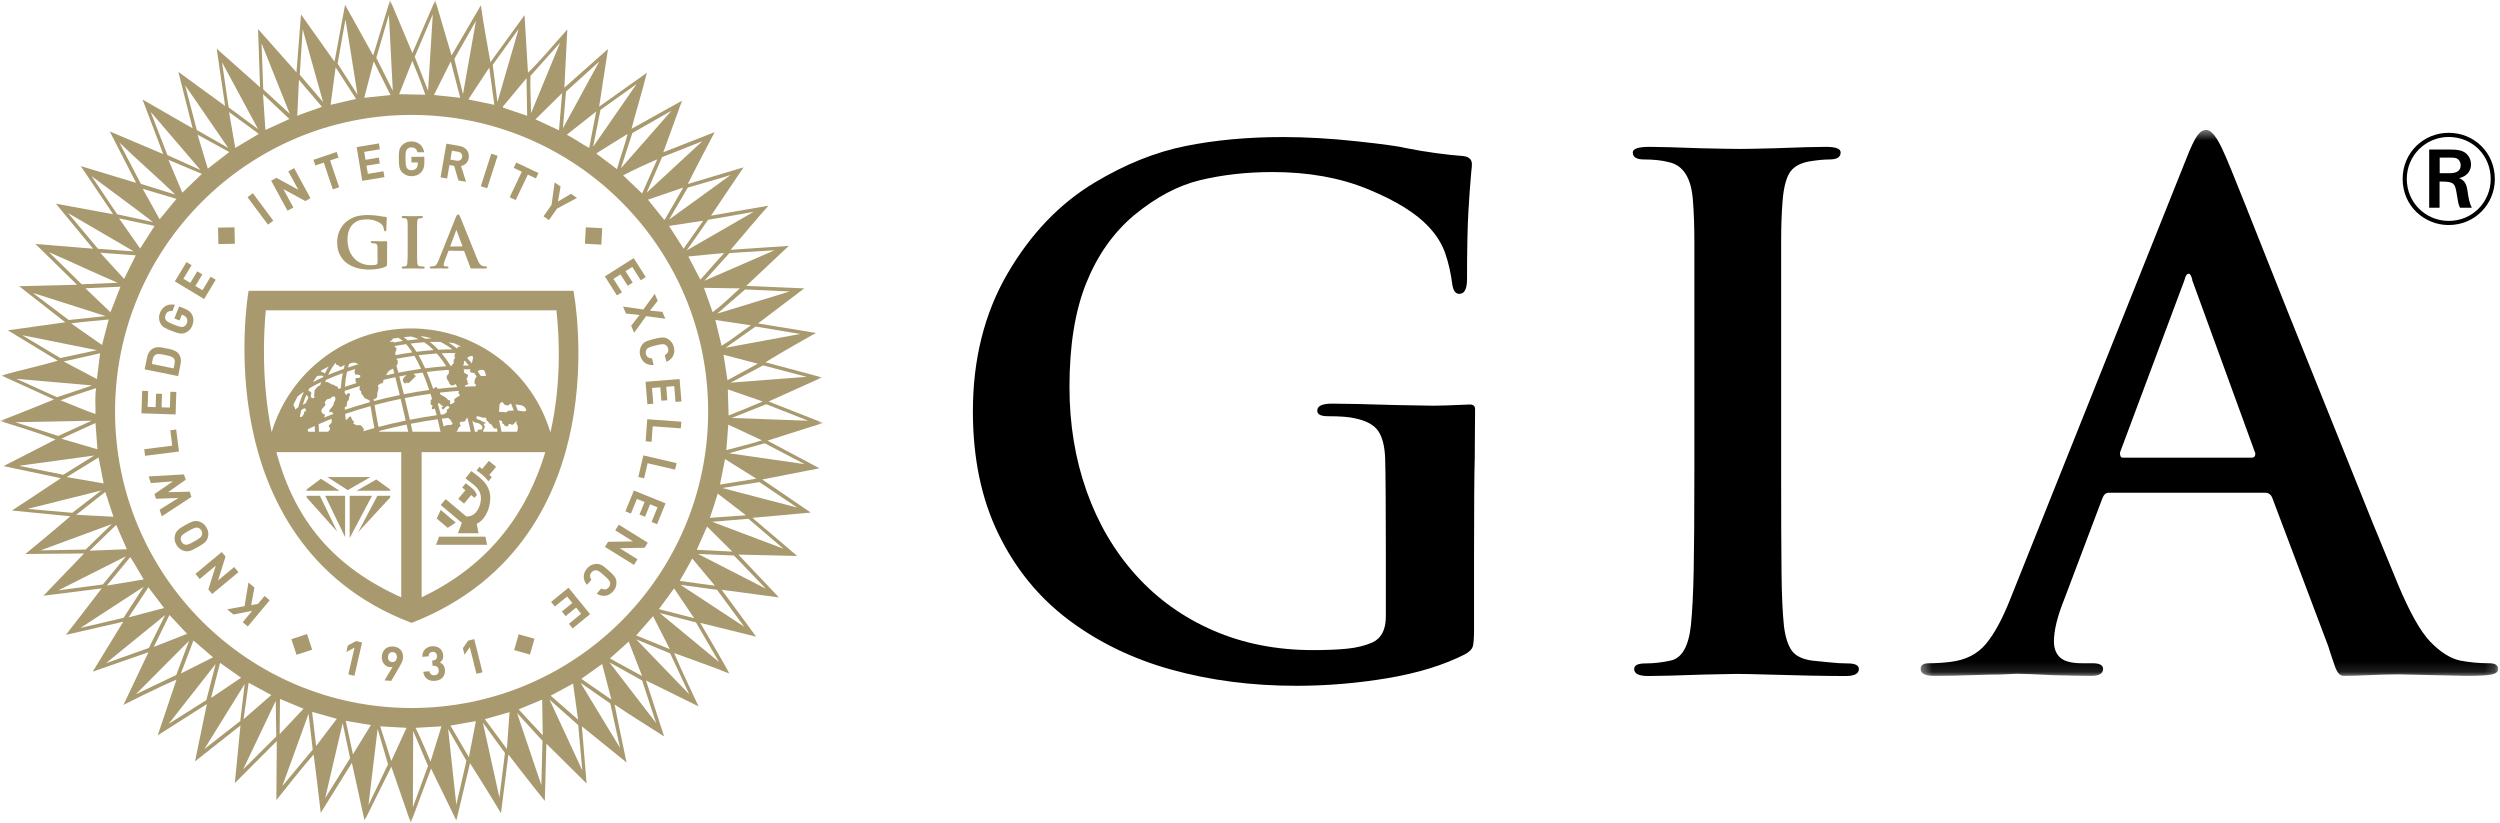 <svg width="240" height="79" viewBox="0 0 240 79" fill="none" xmlns="http://www.w3.org/2000/svg">
<path fill-rule="evenodd" clip-rule="evenodd" d="M235.067 21.604C232.767 21.604 230.653 19.801 230.653 17.178C230.653 14.627 232.694 12.75 235.067 12.75C237.553 12.75 239.505 14.679 239.505 17.19C239.505 19.552 237.641 21.604 235.067 21.604ZM235.067 13.15C232.881 13.15 231.052 14.916 231.052 17.178C231.052 19.454 232.867 21.207 235.08 21.207C237.405 21.207 239.108 19.342 239.108 17.19C239.108 14.953 237.392 13.15 235.067 13.15ZM235.018 14.357C235.591 14.357 235.989 14.367 236.326 14.491C236.933 14.704 237.217 15.264 237.217 15.785C237.217 16.171 237.067 16.854 236.076 17.102C236.612 17.326 236.769 17.651 236.872 18.272C236.983 19.044 237.046 19.439 237.293 19.941H236.162C236 19.614 235.975 19.404 235.863 18.719C235.678 17.539 235.603 17.428 234.198 17.428V19.941H233.202V14.357H235.018ZM234.21 16.63H235.029C235.442 16.63 236.225 16.63 236.225 15.861C236.225 15.636 236.124 15.337 235.827 15.2C235.627 15.127 235.454 15.127 234.844 15.127H234.21V16.63Z" fill="black"/>
<mask id="mask0_125_1021" style="mask-type:luminance" maskUnits="userSpaceOnUse" x="184" y="12" width="56" height="53">
<path d="M239.824 12.471V64.886H184.381V12.471H239.824Z" fill="white"/>
</mask>
<g mask="url(#mask0_125_1021)">
<path fill-rule="evenodd" clip-rule="evenodd" d="M224.111 63.858C223.834 63.089 223.52 62.057 223.52 62.057L218.131 47.774C217.996 47.459 217.771 47.302 217.457 47.302H202.434C202.165 47.302 201.963 47.481 201.827 47.839L198.19 57.474C197.516 59.138 197.178 60.506 197.178 61.586C197.178 62.256 197.382 62.773 197.785 63.133C198.19 63.493 198.884 63.672 199.875 63.672H200.884C201.558 63.672 201.896 63.854 201.896 64.212C201.896 64.661 201.512 64.886 200.749 64.886C199.896 64.886 198.685 64.862 197.112 64.818C195.359 64.728 194.193 64.682 193.607 64.682C193.474 64.682 192.98 64.704 192.126 64.751C191.453 64.751 190.498 64.773 189.262 64.818C188.029 64.862 186.826 64.886 185.658 64.886C184.805 64.886 184.38 64.661 184.38 64.212C184.38 63.854 184.648 63.672 185.185 63.672C185.859 63.672 186.558 63.629 187.275 63.538C188.711 63.359 189.836 62.788 190.645 61.819C191.453 60.855 192.239 59.405 193.001 57.474L209.912 15.166C210.317 14.133 210.654 13.426 210.923 13.043C211.192 12.661 211.485 12.471 211.797 12.471C212.295 12.471 212.854 13.19 213.483 14.627C213.797 15.3 214.471 16.94 215.503 19.545L219.545 29.718L225.98 45.719L227.766 50.165L230.191 56.06C231.315 58.754 232.347 60.597 233.288 61.586C234.234 62.571 235.177 63.178 236.119 63.404C237.017 63.582 237.961 63.672 238.947 63.672C239.533 63.672 239.825 63.854 239.825 64.212C239.825 64.482 239.623 64.661 239.219 64.751C238.814 64.84 237.984 64.886 236.726 64.886L230.296 64.74C228.387 64.74 226.471 64.884 225.017 64.884C224.607 64.884 224.386 64.627 224.111 63.858ZM203.781 43.934H216.177C216.401 43.934 216.514 43.798 216.514 43.528L210.451 26.888V26.822C210.362 26.462 210.25 26.28 210.114 26.28C209.933 26.28 209.8 26.485 209.709 26.888L203.512 43.461C203.512 43.776 203.601 43.934 203.781 43.934Z" fill="black"/>
</g>
<path fill-rule="evenodd" clip-rule="evenodd" d="M141.608 39.257C141.603 39.422 141.575 43.989 141.575 43.989C141.53 45.334 141.508 48.973 141.508 53.001V60.394C141.508 61.29 141.463 61.861 141.373 62.108C141.284 62.353 141.038 62.589 140.635 62.813C138.618 63.842 136.155 64.605 133.243 65.098C130.331 65.589 127.397 65.837 124.44 65.837C120.185 65.837 116.197 65.321 112.478 64.292C108.762 63.263 105.47 61.67 102.603 59.521C99.736 57.37 97.485 54.615 95.849 51.256C94.213 47.896 93.397 43.976 93.397 39.497C93.397 34.48 94.506 30.068 96.723 26.259C98.941 22.452 101.73 19.539 105.088 17.525C108.002 15.778 110.889 14.612 113.758 14.03C116.624 13.449 119.76 13.157 123.164 13.157C124.285 13.157 125.426 13.191 126.591 13.259C127.754 13.323 128.967 13.426 130.22 13.561C131.472 13.694 132.503 13.819 133.311 13.93C134.118 14.041 134.698 14.141 135.057 14.232C135.953 14.412 136.893 14.57 137.879 14.702C138.866 14.836 139.693 14.926 140.365 14.97C140.993 15.016 141.305 15.284 141.305 15.778C141.305 15.913 141.284 16.158 141.239 16.517C141.149 17.503 141.059 18.745 140.97 20.246C140.88 21.748 140.835 23.931 140.835 26.797C140.835 27.738 140.591 28.209 140.095 28.209C139.738 28.209 139.515 27.916 139.425 27.336C139.289 26.259 139.066 25.263 138.753 24.345C138.438 23.426 137.901 22.564 137.139 21.757C135.932 20.46 133.993 19.26 131.327 18.163C128.663 17.065 125.604 16.517 122.157 16.517C119.691 16.517 117.386 16.776 115.235 17.29C113.086 17.803 110.957 18.936 108.851 20.68C106.882 22.339 105.357 24.502 104.282 27.167C103.207 29.831 102.669 33.158 102.669 37.145C102.669 40.728 103.219 44.067 104.315 47.157C105.414 50.248 106.992 52.934 109.054 55.221C111.114 57.505 113.589 59.274 116.477 60.529C119.366 61.783 122.558 62.41 126.051 62.41C127.307 62.41 128.391 62.366 129.311 62.276C130.23 62.185 131.048 61.985 131.764 61.67C132.615 61.267 133.041 60.44 133.041 59.184V52.87C133.041 48.928 133.019 45.334 132.974 43.989C132.931 42.824 132.705 41.952 132.304 41.369C131.899 40.786 131.159 40.382 130.084 40.161C129.548 40.025 128.672 39.956 127.463 39.956C126.791 39.956 126.456 39.778 126.456 39.421C126.456 38.975 126.927 38.749 127.868 38.749C129.077 38.749 131.114 38.794 133.981 38.884C135.953 38.927 137.163 38.948 137.608 38.948C138.114 38.948 139.308 38.911 141.131 38.831C141.524 38.831 141.611 39.092 141.608 39.257ZM162.659 45.41V33.583V23.235C162.659 21.757 162.615 20.459 162.527 19.336C162.391 17.144 161.628 15.888 160.239 15.575C159.569 15.396 158.761 15.308 157.821 15.308C157.105 15.308 156.746 15.083 156.746 14.636C156.746 14.276 157.283 14.098 158.36 14.098C159.21 14.098 160.846 14.142 163.263 14.232C165.145 14.276 166.421 14.297 167.095 14.297C167.631 14.297 168.73 14.276 170.386 14.232C172.716 14.142 174.351 14.098 175.292 14.098C176.233 14.098 176.701 14.276 176.701 14.636C176.701 15.083 176.345 15.308 175.628 15.308C175.089 15.308 174.419 15.375 173.612 15.509C172.716 15.688 172.1 16.069 171.762 16.652C171.429 17.232 171.215 18.129 171.125 19.336C171.035 20.459 170.989 21.757 170.989 23.235V33.583V45.41C170.989 49.576 171.001 52.743 171.026 54.92C171.046 57.09 171.125 58.824 171.261 60.126C171.393 61.155 171.641 61.93 172 62.444C172.357 62.959 173.005 63.283 173.948 63.416C174.442 63.462 175.001 63.517 175.628 63.585C176.255 63.653 176.836 63.688 177.373 63.688C178.09 63.688 178.451 63.865 178.451 64.224C178.451 64.674 178.023 64.897 177.174 64.897C175.292 64.897 172.827 64.852 169.782 64.759C168.348 64.717 167.318 64.695 166.69 64.695C166.334 64.695 165.279 64.717 163.532 64.759C160.935 64.852 159.166 64.897 158.224 64.897C157.329 64.897 156.881 64.674 156.881 64.224C156.881 63.865 157.238 63.688 157.956 63.688C158.761 63.688 159.569 63.596 160.375 63.416C161.449 63.193 162.101 62.073 162.324 60.058C162.458 58.76 162.547 57.021 162.593 54.851C162.636 52.678 162.659 49.531 162.659 45.41Z" fill="black"/>
<path fill-rule="evenodd" clip-rule="evenodd" d="M53.471 20.027L55.386 19.003L54.815 18.604L53.564 19.346L53.818 17.909L53.247 17.511L52.95 19.662L52.179 20.766L52.7 21.131L53.471 20.027Z" fill="#A8996E"/>
<path fill-rule="evenodd" clip-rule="evenodd" d="M43.147 15.847L43.6 15.926L44.008 17.326L44.741 17.453L44.26 15.933C44.343 15.918 44.425 15.893 44.504 15.856C44.583 15.818 44.657 15.769 44.724 15.706C44.791 15.645 44.848 15.571 44.896 15.486C44.943 15.4 44.976 15.301 44.997 15.186C45.02 15.049 45.02 14.917 44.992 14.789C44.966 14.662 44.916 14.545 44.84 14.44C44.765 14.335 44.666 14.244 44.546 14.169C44.425 14.094 44.282 14.041 44.119 14.013L42.851 13.794L42.293 17.029L42.923 17.137L43.147 15.847ZM43.385 14.466L43.98 14.57C44.119 14.594 44.224 14.652 44.294 14.744C44.364 14.838 44.388 14.949 44.365 15.075C44.343 15.203 44.285 15.3 44.186 15.364C44.09 15.428 43.971 15.449 43.832 15.424L43.236 15.321L43.385 14.466Z" fill="#A8996E"/>
<path fill-rule="evenodd" clip-rule="evenodd" d="M57.816 21.908L56.239 21.821L56.152 23.4L57.729 23.486L57.816 21.908Z" fill="#A8996E"/>
<path fill-rule="evenodd" clip-rule="evenodd" d="M16.927 37.628L16.358 37.608L16.308 39.129L15.512 39.103L15.554 37.809L14.983 37.79L14.941 39.084L14.173 39.06L14.22 37.541L13.65 37.522L13.58 39.681L16.859 39.786L16.927 37.628Z" fill="#A8996E"/>
<path fill-rule="evenodd" clip-rule="evenodd" d="M42.152 51.521L41.86 52.299H46.765L46.599 51.521H42.152Z" fill="#A8996E"/>
<path fill-rule="evenodd" clip-rule="evenodd" d="M49.507 19.209L50.672 16.763L51.446 17.131L51.691 16.615L49.563 15.603L49.318 16.118L50.093 16.487L48.929 18.935L49.507 19.209Z" fill="#A8996E"/>
<path fill-rule="evenodd" clip-rule="evenodd" d="M52.902 57.784L53.263 58.226L54.441 57.267L54.943 57.883L53.942 58.703L54.302 59.146L55.306 58.328L55.791 58.922L54.614 59.884L54.973 60.326L56.647 58.961L54.576 56.42L52.902 57.784Z" fill="#A8996E"/>
<path fill-rule="evenodd" clip-rule="evenodd" d="M59.808 29.43L60.096 30.105L61.395 30.24L60.59 31.274L60.877 31.947L62.027 30.349L63.872 30.602L63.589 29.936L62.389 29.819L63.14 28.879L62.857 28.207L61.756 29.713L59.808 29.43Z" fill="#A8996E"/>
<path fill-rule="evenodd" clip-rule="evenodd" d="M55.075 28.06L55.047 27.918H23.866L23.841 28.063C23.829 28.122 22.802 34.175 24.204 41.066C25.502 47.44 29.198 55.861 39.447 59.773L39.509 59.798L39.573 59.772C49.965 55.713 53.625 47.3 54.868 40.958C56.211 34.101 55.087 28.12 55.075 28.06ZM43.101 40.205C43.16 40.244 43.237 40.244 43.249 40.313C43.259 40.379 43.353 40.472 43.391 40.558C43.416 40.612 43.466 40.635 43.447 40.673C43.435 40.698 43.33 40.8 43.287 40.812C43.263 40.817 43.217 40.765 43.125 40.789C43.044 40.812 42.855 40.793 42.813 40.843C42.783 40.877 42.66 40.913 42.586 40.93C42.531 40.69 42.474 40.446 42.412 40.194C42.629 40.166 42.841 40.14 43.053 40.116C43.065 40.149 43.081 40.191 43.101 40.205ZM31.854 40.475C31.843 40.715 31.405 40.827 31.606 40.994C31.784 41.143 31.652 41.28 31.499 41.446H30.619C30.606 41.202 30.596 40.958 30.594 40.719C30.984 40.546 31.396 40.376 31.823 40.211C31.835 40.291 31.855 40.434 31.854 40.475ZM49.578 40.636C49.593 40.723 49.686 40.817 49.703 40.93C49.734 41.129 49.679 41.348 49.653 41.405C49.647 41.418 49.643 41.433 49.64 41.446H48.145C48.115 41.282 48.081 41.119 48.046 40.957C48.002 40.752 47.953 40.546 47.9 40.339C48.007 40.36 48.19 40.409 48.221 40.479C48.246 40.535 48.184 40.615 48.227 40.641C48.276 40.67 48.325 40.699 48.379 40.728C48.43 40.759 48.372 40.831 48.436 40.859C48.523 40.897 48.519 40.858 48.602 40.916C48.779 41.042 48.812 40.736 48.854 40.713C48.971 40.645 49.057 40.784 49.191 40.782C49.275 40.781 49.396 40.583 49.504 40.496C49.541 40.466 49.575 40.449 49.607 40.455C49.633 40.462 49.562 40.554 49.578 40.636ZM34.64 40.837C34.535 40.777 34.327 40.838 34.212 40.814C34.204 40.813 33.984 40.702 33.9 40.652C33.877 40.637 33.898 40.618 33.916 40.61C33.947 40.595 33.984 40.568 33.996 40.565C34.016 40.56 33.958 40.455 33.923 40.432C33.89 40.409 33.868 40.363 33.842 40.322C33.809 40.273 33.766 40.213 33.764 40.21C33.697 40.081 33.769 39.996 33.58 39.982C33.538 39.979 33.339 40.306 33.193 40.314C33.172 40.118 33.152 39.924 33.137 39.734C34.258 39.362 34.605 39.26 35.57 38.988C35.675 39.669 35.802 40.375 35.943 41.093C35.58 41.193 35.223 41.296 34.867 41.403C34.897 41.34 34.933 41.24 34.931 41.215C34.93 41.131 34.677 40.86 34.64 40.837ZM29.355 39.484C29.355 39.504 29.277 39.498 29.25 39.498C29.222 39.498 29.201 39.512 29.194 39.533C29.188 39.554 29.186 39.618 29.193 39.666C29.201 39.715 29.019 39.984 28.991 40.007C28.97 40.023 28.864 40.029 28.78 40.012C28.822 39.789 28.87 39.57 28.924 39.355C29.023 39.297 29.126 39.239 29.23 39.181C29.421 39.273 29.355 39.469 29.355 39.484ZM29.061 38.862C29.163 38.532 29.279 38.213 29.408 37.904C29.487 37.994 29.628 38.084 29.598 38.221C29.573 38.333 29.478 38.391 29.448 38.498C29.425 38.58 29.404 38.623 29.36 38.7C29.259 38.754 29.159 38.808 29.061 38.862ZM30.569 37.048C30.474 37.115 30.535 37.154 30.379 37.23C30.359 37.239 30.148 37.511 30.19 37.587C30.232 37.665 30.087 37.989 30.174 38.037C30.26 38.086 30.12 38.201 30.12 38.222C30.119 38.243 29.918 38.219 29.871 38.143C29.756 37.961 29.916 37.777 29.893 37.721C29.855 37.624 29.694 37.519 29.59 37.502C29.627 37.424 29.665 37.347 29.705 37.271C30.042 37.07 30.422 36.871 30.838 36.673C30.796 36.792 30.755 36.913 30.716 37.036C30.677 37.024 30.633 37.004 30.569 37.048ZM31.294 36.465C31.739 36.268 32.23 36.073 32.751 35.88C32.802 35.863 32.852 35.845 32.902 35.826C32.815 36.271 32.753 36.752 32.719 37.264C32.648 37.289 32.578 37.316 32.505 37.341C32.438 37.281 32.426 37.157 32.396 37.12C32.342 37.054 32.244 37.093 32.205 37.076C32.157 37.053 32.158 36.975 32.1 36.975C32.07 36.975 31.876 36.917 31.785 36.861C31.722 36.82 31.426 36.655 31.363 36.659C31.303 36.663 31.252 36.682 31.205 36.71C31.231 36.635 31.261 36.555 31.294 36.465ZM31.277 40.02C31.228 40.038 31.18 40.058 31.132 40.078C31.133 39.889 31.173 39.957 31.201 39.829C31.209 39.793 31.036 39.743 30.991 39.709C30.779 39.546 30.868 39.301 30.922 39.238C30.976 39.174 31.358 38.833 31.241 38.783C31.009 38.68 31.43 38.227 31.574 38.284C31.716 38.342 31.883 38.003 32.047 38.056C32.214 38.108 32.154 38.12 32.195 38.246C32.219 38.322 32.168 38.419 32.157 38.487C32.142 38.565 32.011 38.591 32.044 38.719C32.077 38.846 31.705 39.296 31.665 39.318C31.588 39.362 31.581 39.647 31.756 39.565C31.904 39.498 31.975 39.694 32.003 39.736C31.756 39.83 31.513 39.924 31.277 40.02ZM34.032 35.713C34.043 35.776 34.088 35.849 34.095 35.896C34.1 35.949 34.167 35.997 34.183 35.99C34.208 35.979 34.231 35.97 34.251 35.962C34.336 35.927 34.356 35.998 34.446 35.99C34.464 35.987 34.512 36.008 34.558 36.032C34.615 36.061 34.596 36.152 34.565 36.192C34.532 36.231 34.502 36.27 34.474 36.275C34.27 36.312 34.067 36.193 34.135 36.574C34.148 36.655 34.183 36.73 34.225 36.775C33.869 36.882 33.574 36.979 33.112 37.131C33.15 36.611 33.216 36.124 33.311 35.685C33.653 35.572 33.904 35.49 34.127 35.42C34.067 35.514 34.016 35.636 34.032 35.713ZM49.021 39.428C48.825 39.387 48.717 39.484 48.61 39.579C48.376 39.558 48.135 39.54 47.884 39.528C47.886 39.521 47.887 39.516 47.891 39.51C47.98 39.276 47.888 39.008 47.991 38.76C48.016 38.698 48.139 38.582 48.228 38.599C48.267 38.606 48.286 38.697 48.355 38.733C48.38 38.746 48.404 38.802 48.418 38.859C48.425 38.884 48.496 38.845 48.545 38.866C48.618 38.897 48.722 38.963 48.773 38.924C48.868 38.854 48.976 38.766 49.044 38.739C49.049 38.736 49.056 38.735 49.061 38.734C49.153 38.952 49.239 39.172 49.321 39.396C49.226 39.403 49.098 39.444 49.021 39.428ZM46.424 40.665C46.426 40.643 46.491 40.686 46.565 40.664C46.597 40.653 46.606 40.565 46.607 40.565C46.543 40.521 46.347 40.487 46.198 40.425C46.163 40.409 46.181 40.352 46.143 40.341C45.985 40.286 45.83 40.273 45.779 40.214C45.693 40.112 45.715 39.963 45.843 39.958C45.946 39.965 46.197 40.046 46.375 40.103C46.364 40.1 46.657 40.094 46.657 40.103C46.7 40.151 46.685 40.388 46.758 40.404C46.884 40.434 46.899 40.549 46.973 40.643C47.007 40.688 47.082 40.67 47.14 40.727C47.233 40.816 47.31 40.98 47.36 41.049C47.463 41.189 47.611 41.144 47.69 41.11C47.714 41.221 47.738 41.333 47.759 41.446H46.408C46.391 41.396 46.37 41.325 46.383 41.289C46.392 41.267 46.432 41.259 46.441 41.23C46.466 41.154 46.531 41.082 46.544 40.986C46.552 40.912 46.415 40.732 46.424 40.665ZM44.008 37.715C44.196 37.973 44.179 37.967 43.933 38.099C43.84 38.148 43.589 38.294 43.594 38.43C43.598 38.543 43.722 38.608 43.563 38.661C43.498 38.682 43.263 38.895 43.205 38.76C43.163 38.665 43.253 38.533 43.197 38.442C43.173 38.4 43.088 38.394 43.038 38.419C43.018 38.429 42.999 38.404 42.989 38.375C42.902 38.153 42.408 37.979 42.269 37.854C42.217 37.806 42.225 37.748 42.241 37.689C42.948 37.609 43.297 37.581 44.035 37.524C44.039 37.536 44.041 37.547 44.047 37.557C44.059 37.622 43.973 37.664 44.008 37.715ZM38.464 38.294C38.621 38.947 38.783 39.647 38.948 40.376C38.069 40.556 37.192 40.761 36.334 40.988C36.187 40.242 36.06 39.535 35.959 38.882C36.79 38.661 37.632 38.465 38.464 38.294ZM38.033 33.637C38.044 33.622 38.062 33.544 38.068 33.502C38.079 33.437 37.964 33.341 37.942 33.297C37.931 33.275 37.883 33.247 37.828 33.22C38.22 33.148 38.608 33.087 38.985 33.035C39.182 33.251 39.381 33.518 39.58 33.828C39.055 33.903 38.519 33.993 37.983 34.096C37.947 33.983 37.906 33.812 38.033 33.637ZM44.457 35.089C44.501 34.974 44.556 34.91 44.535 34.718C44.532 34.706 44.573 34.66 44.607 34.619C44.745 34.77 44.878 34.927 45.008 35.089C44.863 35.088 44.738 35.088 44.624 35.088C44.566 35.088 44.511 35.088 44.457 35.089ZM43.082 35.853C43.067 35.912 42.929 35.994 42.89 36.111C42.797 36.383 43.127 36.671 43.103 36.689C43.098 36.693 43.094 36.714 43.101 36.725C43.127 36.775 43.176 36.878 43.237 36.934C43.291 36.986 43.354 37.006 43.396 37.007C43.408 37.007 43.428 36.999 43.441 36.991C43.448 36.987 43.473 36.986 43.493 36.989C43.516 36.992 43.555 36.991 43.609 36.957C43.654 36.928 43.7 36.888 43.743 36.846C43.791 36.948 43.836 37.051 43.88 37.156C43.045 37.218 42.669 37.255 42.031 37.332C42.01 37.276 41.955 37.209 41.906 37.157C41.881 37.131 41.668 37.252 41.585 37.333C41.389 36.755 41.181 36.21 40.969 35.708C41.683 35.617 42.382 35.548 43.052 35.506C43.075 35.544 43.097 35.582 43.119 35.621C43.024 35.746 43.11 35.746 43.082 35.853ZM35.885 38.291C36.034 38.264 36.05 38.361 36.191 38.11C36.252 38.003 36.196 37.916 36.217 37.767C36.232 37.657 36.413 37.2 36.298 37.11C36.166 37.007 36.564 36.776 36.665 36.789C36.745 36.8 36.752 36.739 36.772 36.692C36.775 36.684 36.799 36.543 36.82 36.46C37.2 36.371 37.576 36.288 37.95 36.212C38.083 36.729 38.227 37.304 38.377 37.925C37.217 38.17 36.892 38.251 35.901 38.504C35.889 38.434 35.88 38.364 35.87 38.294C35.874 38.293 35.88 38.292 35.885 38.291ZM38.166 34.745C38.151 34.721 38.208 34.617 38.171 34.592C38.143 34.571 38.08 34.506 38.041 34.445C38.625 34.334 39.209 34.237 39.782 34.156C39.999 34.53 40.212 34.95 40.42 35.41C39.691 35.512 38.96 35.636 38.241 35.778C38.179 35.544 38.117 35.316 38.054 35.093C38.151 34.982 38.237 34.862 38.166 34.745ZM42.838 35.155C41.965 35.221 41.655 35.257 40.817 35.358C40.608 34.895 40.395 34.476 40.183 34.105C40.799 34.028 41.386 33.972 41.933 33.937C42.245 34.288 42.548 34.697 42.838 35.155ZM42.089 33.575C41.823 33.292 41.548 33.042 41.271 32.829C41.621 32.816 41.959 32.815 42.276 32.824C42.673 33.018 43.061 33.258 43.435 33.539C43.006 33.536 42.555 33.548 42.089 33.575ZM41.625 33.605C41.087 33.646 40.536 33.703 39.982 33.774C39.794 33.473 39.602 33.208 39.413 32.981C39.964 32.915 40.175 32.898 40.722 32.857C41.027 33.059 41.329 33.309 41.625 33.605ZM37.857 35.854C37.596 35.908 37.335 35.965 37.076 36.024C37.078 36.019 37.08 36.015 37.081 36.011C37.27 35.518 37.567 35.487 37.732 35.386C37.773 35.536 37.814 35.692 37.857 35.854ZM39.03 36.007C38.957 36.086 38.846 36.191 38.788 36.225C38.76 36.242 38.626 36.504 38.682 36.585C38.737 36.663 38.778 36.764 38.861 36.812C38.823 36.861 39.125 36.647 39.108 36.738C39.071 36.92 39.357 36.668 39.373 36.659C39.542 36.507 39.728 36.282 39.893 36.139C39.949 36.092 39.813 35.975 39.671 35.898C39.934 35.857 40.201 35.816 40.573 35.762C40.791 36.278 41.003 36.838 41.204 37.436C40.407 37.547 39.589 37.684 38.769 37.845C38.622 37.248 38.478 36.675 38.336 36.136C38.61 36.084 38.833 36.043 39.03 36.007ZM44.873 36.689C44.957 36.59 44.803 36.482 44.779 36.42C44.758 36.362 45.007 36.074 44.907 35.985C44.875 35.956 44.569 35.805 44.568 35.784C44.568 35.782 44.539 35.543 44.511 35.452C44.741 35.449 44.923 35.452 45.156 35.456C45.154 35.499 45.146 35.553 45.132 35.615C45.094 35.784 45.411 35.8 45.426 35.797C45.445 35.792 45.482 35.788 45.522 35.785C45.605 35.908 45.686 36.033 45.767 36.163C45.643 36.202 45.552 36.562 45.553 36.659C45.56 37.073 45.693 36.804 45.708 36.942C45.712 36.987 45.675 37.04 45.64 37.086C45.303 37.089 44.957 37.098 44.606 37.114C44.642 36.894 44.948 37.004 44.97 36.804C44.973 36.78 44.809 36.766 44.873 36.689ZM46.434 35.527C46.445 35.532 46.456 35.535 46.465 35.541C46.483 35.552 46.672 35.962 46.649 36.044C46.623 36.134 46.32 36.081 46.16 36.105C46.061 35.945 45.962 35.791 45.859 35.639C45.872 35.629 45.887 35.618 45.905 35.603C45.977 35.555 46.072 35.518 46.168 35.503C46.259 35.51 46.347 35.518 46.434 35.527ZM45.306 34.891C45.157 34.706 45.004 34.53 44.846 34.359C44.983 34.231 45.289 34.093 45.38 34.216C45.479 34.349 45.3 34.747 45.306 34.891ZM43.63 34.063C43.644 34.084 43.635 34.212 43.654 34.257C43.746 34.468 43.605 34.334 43.552 34.61C43.501 34.883 43.685 34.734 43.454 34.969C43.421 35.002 43.392 35.057 43.365 35.122C43.332 35.123 43.297 35.125 43.262 35.127C42.985 34.681 42.694 34.275 42.39 33.914C42.987 33.889 43.222 33.887 43.702 33.894C43.743 33.969 43.648 34.002 43.63 34.063ZM40.815 32.514C40.671 32.428 40.525 32.349 40.379 32.281C40.441 32.281 40.503 32.282 40.56 32.283C40.857 32.328 41.154 32.397 41.447 32.49C41.259 32.494 41.072 32.503 40.815 32.514ZM39.125 32.675C38.967 32.531 38.862 32.437 38.761 32.364C39 32.339 39.23 32.317 39.453 32.304C39.7 32.357 39.948 32.443 40.193 32.559C39.849 32.588 39.492 32.626 39.125 32.675ZM41.325 37.803C41.381 37.974 41.435 38.149 41.489 38.326C41.452 38.342 41.407 38.362 41.391 38.364C41.316 38.375 41.353 38.628 41.349 38.636C41.324 38.697 41.348 38.779 41.369 38.845C41.391 38.92 41.481 38.859 41.502 38.895C41.567 39 41.336 39.283 41.538 39.294C41.58 39.297 41.66 39.264 41.745 39.213C41.803 39.428 41.861 39.644 41.919 39.864C41.06 39.983 40.197 40.128 39.345 40.297C39.159 39.48 39.004 38.812 38.858 38.217C39.675 38.056 40.503 37.916 41.325 37.803ZM42.316 39.81C42.221 39.444 42.125 39.087 42.024 38.742C42.399 38.611 42.262 39.049 42.423 38.916C42.45 38.894 42.631 39.012 42.429 39.098C42.3 39.153 42.466 39.255 42.511 39.287C42.642 39.375 42.804 38.779 43.134 39.056C43.164 39.081 43.135 39.118 43.106 39.153C43.076 39.19 43.092 39.214 43.034 39.248C42.965 39.289 42.948 39.31 42.889 39.325C42.858 39.331 42.91 39.482 42.913 39.491C42.937 39.568 42.749 39.693 42.638 39.772C42.53 39.784 42.423 39.797 42.316 39.81ZM45.492 40.996C45.446 40.784 45.396 40.574 45.346 40.367C45.445 40.475 45.548 40.573 45.708 40.586C45.776 40.593 45.838 40.6 45.898 40.612C45.967 40.626 46.028 40.703 46.102 40.734C46.181 40.768 46.271 40.893 46.301 40.962C46.314 40.991 46.338 41.164 46.263 41.205C46.185 41.247 46.056 41.249 45.963 41.249C45.909 41.249 45.833 41.3 45.838 41.392C45.838 41.416 45.837 41.433 45.834 41.446H45.587C45.557 41.296 45.526 41.145 45.492 40.996ZM49.487 38.828C49.74 38.871 50.305 38.835 50.489 39.268C50.65 39.645 49.993 39.433 49.71 39.419C49.639 39.218 49.565 39.021 49.487 38.828ZM44.192 33.297C44.173 33.309 43.997 33.234 43.945 33.276C43.95 33.301 43.915 33.391 43.924 33.4C43.937 33.414 43.908 33.412 43.859 33.448C43.506 33.179 43.3 33.027 43.044 32.873C43.235 32.891 43.417 32.915 43.585 32.944C43.784 33.027 43.979 33.118 44.173 33.217C44.2 33.253 44.212 33.283 44.192 33.297ZM38.219 32.429C38.37 32.497 38.523 32.6 38.682 32.736C38.405 32.776 38.125 32.823 37.845 32.873C37.832 32.869 37.822 32.862 37.815 32.848C37.818 32.844 37.777 32.811 37.73 32.808C37.651 32.804 37.541 32.831 37.486 32.819C37.427 32.806 37.444 32.783 37.459 32.75C37.486 32.685 37.654 32.747 37.676 32.568C37.678 32.55 37.68 32.531 37.686 32.511C37.864 32.481 38.042 32.455 38.219 32.429ZM35.512 38.608C34.363 38.932 34.042 39.035 33.111 39.342C33.105 39.256 33.1 39.17 33.096 39.086C33.348 39.032 33.297 38.785 33.297 38.773C33.295 38.702 33.377 38.481 33.377 38.481C33.563 38.452 33.466 38.058 33.569 37.982C33.671 37.907 33.553 37.706 33.47 37.735C33.404 37.759 33.343 37.812 33.315 37.87C33.288 37.928 33.179 37.904 33.186 37.867C33.191 37.836 33.148 37.734 33.083 37.708C33.086 37.647 33.087 37.585 33.09 37.524C33.774 37.297 34.142 37.181 34.571 37.056C34.513 37.188 34.502 37.364 34.529 37.454C34.55 37.522 34.627 37.496 34.665 37.559C34.695 37.607 34.662 37.747 34.691 37.784C34.74 37.849 34.832 37.959 34.839 37.967C34.922 38.061 34.979 38.236 35.055 38.248C35.099 38.255 35.169 38.268 35.196 38.312C35.216 38.342 35.331 38.343 35.351 38.367C35.402 38.429 35.446 38.448 35.488 38.444C35.496 38.498 35.504 38.553 35.512 38.608ZM34.4 34.965C34.4 34.965 34.4 34.966 34.398 34.966C34.059 35.066 33.803 35.15 33.406 35.282C33.438 35.167 33.471 35.057 33.505 34.95C34.067 34.634 34.331 34.969 34.4 34.965ZM32.351 35.035C32.479 35.031 32.621 35.225 32.689 35.229C32.768 35.231 32.943 35.072 33.096 35.049C33.059 35.171 33.024 35.293 32.992 35.421L32.922 35.445C32.835 35.477 32.748 35.507 32.66 35.539C32.236 35.694 31.854 35.846 31.499 35.997C31.691 35.589 31.913 35.22 32.158 34.891C32.183 34.88 32.21 34.87 32.235 34.858C32.257 34.945 32.284 35.038 32.351 35.035ZM30.885 35.539C31.093 35.416 31.317 35.295 31.559 35.175C31.422 35.388 31.297 35.618 31.182 35.857C31.131 35.8 31.037 35.747 30.991 35.741C30.974 35.739 30.871 35.7 30.784 35.657C30.818 35.618 30.851 35.577 30.885 35.539ZM30.476 36.098C30.504 36.073 30.949 36.031 30.978 36.082C30.988 36.103 31.021 36.121 31.055 36.13C31.045 36.155 31.033 36.18 31.021 36.205C30.67 36.365 30.337 36.527 30.029 36.692C30.148 36.501 30.273 36.316 30.404 36.136C30.436 36.123 30.462 36.11 30.476 36.098ZM28.574 38.06C28.851 37.833 28.958 37.75 29.168 37.61C28.951 38.087 28.771 38.591 28.627 39.115C28.5 39.194 28.396 39.26 28.308 39.317C28.323 39.26 28.334 39.182 28.299 39.127C28.276 39.093 28.203 38.98 28.163 38.85C28.258 38.651 28.386 38.4 28.574 38.06ZM30.216 40.889C30.219 41.073 30.226 41.259 30.236 41.446H29.599C29.567 41.393 29.548 41.301 29.537 41.215C29.755 41.106 29.98 40.998 30.216 40.889ZM36.426 41.446C36.421 41.422 36.415 41.397 36.41 41.373C37.273 41.147 38.153 40.94 39.035 40.759C39.084 40.984 39.135 41.214 39.187 41.446H36.426ZM39.601 41.446C39.558 41.249 39.514 41.054 39.472 40.864L39.431 40.681C40.65 40.45 41.006 40.396 42.014 40.248C42.097 40.587 42.18 40.95 42.269 41.351C42.275 41.381 42.283 41.414 42.29 41.446H39.601ZM43.875 41.366C43.966 41.292 43.945 41.193 44.016 41.085C44.072 41.002 44.221 40.92 44.219 40.86C44.219 40.822 44.138 40.723 44.135 40.643C44.132 40.575 44.202 40.521 44.243 40.495C44.357 40.424 44.526 40.528 44.592 40.466C44.702 40.366 44.763 40.164 44.874 40.094C44.957 40.41 45.035 40.736 45.107 41.067C45.135 41.194 45.16 41.319 45.187 41.446H43.822C43.828 41.418 43.843 41.391 43.875 41.366ZM38.518 57.347C32.099 54.446 28.325 50.066 26.536 43.406H38.518V57.347ZM40.477 57.337V43.406H52.349C50.748 48.745 47.339 54.103 40.477 57.337ZM52.86 41.446H52.821C51.082 35.714 45.75 31.53 39.457 31.53C33.165 31.53 27.831 35.714 26.091 41.446H26.07C26.066 41.426 26.062 41.409 26.058 41.389C25.101 36.549 25.299 32.104 25.518 29.791H53.419C53.718 32.544 53.88 36.888 52.86 41.446ZM63.51 32.401C63.401 32.409 63.287 32.426 63.166 32.452C63.047 32.478 62.918 32.51 62.782 32.543C62.644 32.576 62.517 32.61 62.398 32.643C62.28 32.675 62.17 32.713 62.07 32.757C61.97 32.802 61.881 32.856 61.801 32.922C61.72 32.988 61.65 33.071 61.588 33.171C61.503 33.312 61.449 33.461 61.425 33.617C61.4 33.774 61.41 33.94 61.454 34.116C61.489 34.262 61.545 34.395 61.619 34.517C61.693 34.638 61.785 34.739 61.896 34.821C62.005 34.903 62.132 34.964 62.274 35.002C62.418 35.042 62.575 35.053 62.748 35.039L62.593 34.408C62.456 34.407 62.335 34.375 62.228 34.313C62.12 34.251 62.047 34.142 62.008 33.984C61.987 33.898 61.983 33.816 61.996 33.742C62.009 33.667 62.035 33.601 62.075 33.544C62.102 33.506 62.13 33.472 62.166 33.441C62.202 33.41 62.251 33.381 62.313 33.353C62.375 33.324 62.456 33.295 62.557 33.266C62.658 33.236 62.782 33.203 62.935 33.164C63.087 33.127 63.215 33.099 63.318 33.077C63.419 33.056 63.505 33.044 63.574 33.039C63.642 33.035 63.699 33.039 63.745 33.05C63.789 33.06 63.834 33.077 63.873 33.099C63.934 33.13 63.989 33.176 64.034 33.237C64.082 33.296 64.116 33.37 64.137 33.456C64.175 33.614 64.163 33.746 64.096 33.85C64.031 33.956 63.939 34.04 63.818 34.105L63.975 34.737C64.134 34.668 64.269 34.583 64.376 34.481C64.485 34.381 64.567 34.269 64.628 34.145C64.687 34.021 64.721 33.889 64.731 33.748C64.741 33.608 64.727 33.463 64.69 33.315C64.647 33.138 64.578 32.986 64.483 32.86C64.389 32.733 64.27 32.627 64.129 32.542C64.029 32.481 63.927 32.44 63.826 32.419C63.724 32.399 63.618 32.393 63.51 32.401ZM59.108 55.552C59.067 55.458 59.013 55.366 58.946 55.281C58.877 55.196 58.799 55.112 58.708 55.029C58.62 54.944 58.522 54.856 58.415 54.762C58.31 54.669 58.209 54.581 58.116 54.502C58.022 54.423 57.93 54.355 57.836 54.297C57.744 54.24 57.649 54.196 57.548 54.166C57.45 54.138 57.341 54.128 57.224 54.134C57.059 54.144 56.906 54.183 56.762 54.25C56.62 54.32 56.488 54.422 56.369 54.556C56.268 54.669 56.19 54.79 56.132 54.919C56.075 55.048 56.043 55.183 56.038 55.319C56.033 55.458 56.055 55.596 56.104 55.734C56.151 55.874 56.231 56.011 56.342 56.147L56.773 55.662C56.696 55.548 56.653 55.43 56.644 55.306C56.634 55.183 56.683 55.06 56.791 54.939C56.851 54.873 56.915 54.824 56.984 54.793C57.054 54.761 57.122 54.745 57.191 54.746C57.237 54.745 57.282 54.75 57.328 54.762C57.373 54.774 57.425 54.798 57.483 54.834C57.542 54.869 57.612 54.919 57.694 54.985C57.774 55.051 57.873 55.137 57.99 55.241C58.106 55.344 58.203 55.432 58.278 55.505C58.355 55.579 58.411 55.641 58.455 55.696C58.497 55.75 58.526 55.799 58.543 55.841C58.56 55.886 58.57 55.93 58.575 55.976C58.583 56.044 58.576 56.116 58.552 56.187C58.53 56.26 58.49 56.328 58.431 56.395C58.323 56.517 58.206 56.58 58.083 56.585C57.959 56.589 57.837 56.562 57.716 56.5L57.285 56.985C57.431 57.077 57.576 57.141 57.721 57.172C57.866 57.204 58.005 57.209 58.141 57.188C58.278 57.167 58.405 57.121 58.526 57.05C58.646 56.978 58.758 56.885 58.861 56.77C58.981 56.636 59.066 56.493 59.117 56.344C59.169 56.194 59.188 56.037 59.179 55.872C59.172 55.754 59.149 55.647 59.108 55.552Z" fill="#A8996E"/>
<path fill-rule="evenodd" clip-rule="evenodd" d="M59.707 28.053L58.892 26.77L59.565 26.342L60.259 27.434L60.741 27.128L60.048 26.035L60.697 25.624L61.512 26.907L61.994 26.6L60.834 24.777L58.066 26.536L59.225 28.359L59.707 28.053Z" fill="#A8996E"/>
<path fill-rule="evenodd" clip-rule="evenodd" d="M49.36 62.41L50.879 62.838L51.309 61.318L49.79 60.889L49.36 62.41Z" fill="#A8996E"/>
<path fill-rule="evenodd" clip-rule="evenodd" d="M47.773 14.954L47.163 14.757L46.156 17.88L46.766 18.075L47.773 14.954Z" fill="#A8996E"/>
<path fill-rule="evenodd" clip-rule="evenodd" d="M22.544 23.401L22.513 21.822L20.933 21.854L20.966 23.433L22.544 23.401Z" fill="#A8996E"/>
<path fill-rule="evenodd" clip-rule="evenodd" d="M26.235 21.182L24.274 18.55L23.762 18.934L25.723 21.564L26.235 21.182Z" fill="#A8996E"/>
<path fill-rule="evenodd" clip-rule="evenodd" d="M28.164 19.922L27.2 18.152L29.305 19.3L29.806 19.027L28.24 16.145L27.677 16.45L28.637 18.216L26.536 17.072L26.033 17.345L27.599 20.226L28.164 19.922Z" fill="#A8996E"/>
<path fill-rule="evenodd" clip-rule="evenodd" d="M20.711 26.857L20.222 26.561L19.436 27.862L18.755 27.451L19.424 26.345L18.935 26.049L18.266 27.157L17.606 26.759L18.391 25.457L17.902 25.162L16.786 27.012L19.594 28.706L20.711 26.857Z" fill="#A8996E"/>
<mask id="mask1_125_1021" style="mask-type:luminance" maskUnits="userSpaceOnUse" x="0" y="0" width="80" height="79">
<path d="M0 79V39.5V0H79.026V79H0Z" fill="white"/>
</mask>
<g mask="url(#mask1_125_1021)">
<path fill-rule="evenodd" clip-rule="evenodd" d="M73.678 42.303C75.323 41.77 79.026 40.605 79.026 40.605L73.788 38.541C73.788 38.541 77.312 36.955 78.911 36.234L73.49 34.78C74.963 33.839 78.33 31.963 78.33 31.963L72.769 31.049L77.207 27.684L71.64 27.444L75.728 23.604L70.138 23.981C71.264 22.68 72.615 21.03 73.775 19.745L68.256 20.704L71.379 16.065L66.028 17.665C66.796 16.112 68.606 12.686 68.606 12.686L63.68 14.615L65.474 9.667L60.624 12.367C61.062 10.691 61.68 8.679 62.101 6.985L57.517 10.237C57.517 10.237 58.104 6.365 58.369 4.703L54.18 8.416L54.462 2.82L54.18 3.15C53.023 4.421 51.892 5.831 50.686 6.974L50.357 1.452L47.08 5.973C46.783 4.264 46.398 2.244 46.164 0.504L43.349 5.328L41.785 0.012L39.59 5.095L37.446 0L35.827 5.328L33.126 0.463L32.114 5.924L28.898 1.389L28.461 6.944L24.773 2.789L24.965 8.37L20.801 4.674L21.612 10.173L17.123 6.899L18.493 12.32C18.493 12.32 15.189 10.418 13.684 9.556L15.669 14.792L10.536 12.617L13.069 17.555L7.754 15.945L10.861 20.564L5.366 19.554L8.932 23.872L3.405 23.422L7.395 27.336L1.84 27.478L6.267 30.94L0.752 31.709L5.547 34.623C3.899 35.124 1.781 35.563 0.136 36.049L5.18 38.351C3.563 39.025 0 40.418 0 40.418C0 40.418 3.761 41.55 5.327 42.192L0.338 44.746C0.338 44.746 4.151 45.547 5.844 45.908C4.417 46.864 1.148 49.011 1.148 49.011L6.754 49.559C5.468 50.688 2.431 53.184 2.431 53.184L8.071 53.133L4.171 57.189L9.762 56.487C8.712 57.867 6.325 60.947 6.325 60.947L11.832 59.683L8.9 64.476L14.25 62.616L11.851 67.669C11.851 67.669 15.391 65.877 16.941 65.249L15.141 70.593L19.859 67.593L18.72 73.094L23.083 69.648L22.542 75.181L26.571 71.138L26.531 76.815C26.531 76.815 29.01 73.665 30.106 72.429C30.343 74.149 30.792 78.034 30.792 78.034L33.781 73.232L34.988 78.743L35.232 78.306L37.569 73.602L39.433 79L41.382 73.784L43.81 78.77L45.122 73.257C45.122 73.257 47.217 76.578 48.096 78.066L48.805 72.429C48.805 72.429 51.19 75.538 52.302 76.886L52.454 71.393L56.314 75.219L55.861 69.729L60.148 73.195C59.804 71.611 58.998 67.631 58.998 67.631C60.439 68.618 62.298 69.756 63.755 70.697L62.017 65.326L67.065 67.814C67.065 67.814 65.37 64.245 64.712 62.694C66.264 63.258 68.452 64.025 69.989 64.651C70.176 64.792 67.225 59.795 67.225 59.795L72.593 61.122L69.283 56.621L74.776 57.352L70.887 53.243L76.53 53.372L72.236 49.714L77.834 49.206L73.177 46.032L78.666 44.955L73.678 42.303ZM77.582 40.39L70.246 40.124L73.554 38.807C74.898 39.324 76.233 39.856 77.582 40.39ZM68.897 47.381L71.612 49.469L68.146 49.714C68.146 49.714 68.678 48.164 68.897 47.381ZM67.582 27.633L71.027 27.684C70.163 28.468 69.354 29.263 68.412 29.969L67.582 27.633ZM68.675 30.72L72.083 31.23C71.097 31.903 70.293 32.586 69.273 33.197L68.675 30.72ZM69.605 44.073L72.612 45.955L69.118 46.519L69.605 44.073ZM69.461 34.06L72.749 34.912L69.838 36.503L69.461 34.06ZM69.916 40.766L73.147 42.27C72.034 42.632 70.856 42.898 69.729 43.211L69.916 40.766ZM69.87 37.383L73.224 38.541C72.173 38.996 71.045 39.45 69.948 39.888L69.87 37.383ZM77.441 36.174L70.138 36.737L73.256 35.077L77.441 36.174ZM76.814 32.062L69.651 33.384L72.533 31.347L76.814 32.062ZM75.81 27.98L68.853 30.11L71.531 27.788L75.81 27.98ZM74.354 24.027L67.614 26.959L70.025 24.294C70.025 24.294 72.924 24.122 74.354 24.027ZM67.238 26.849L66.079 24.624C67.254 24.497 69.517 24.294 69.517 24.294C69.517 24.294 68.006 25.956 67.238 26.849ZM72.349 20.336L65.923 24.039L67.979 21.101C69.405 20.851 70.938 20.604 72.349 20.336ZM65.623 23.872L64.228 21.687L67.51 21.189L65.623 23.872ZM70.138 16.802L64.228 21.082L66.028 18.009C67.409 17.602 68.788 17.226 70.138 16.802ZM63.82 21.082H63.741L62.205 19.169L65.59 18.009L63.82 21.082ZM67.424 13.557L62.08 18.495L63.56 15.086L67.424 13.557ZM61.642 18.574L59.822 16.834C60.874 16.285 61.985 15.768 63.099 15.298L61.642 18.574ZM60.703 12.775L64.461 10.627L59.603 16.159L60.703 12.775ZM59.228 16.238L57.236 14.734L60.246 12.854C59.997 13.934 59.541 15.094 59.228 16.238ZM57.646 10.548L61.108 8.072L56.939 14.09L57.646 10.548ZM56.563 14.2C55.858 13.841 55.152 13.306 54.416 12.931L57.236 10.705C57 11.865 56.784 13.04 56.563 14.2ZM54.337 8.795L57.535 5.894L54.038 12.32L54.337 8.795ZM50.922 7.288L53.775 4.091L50.983 10.863C50.967 9.782 50.89 8.495 50.922 7.288ZM53.962 8.935L53.664 12.508L51.408 11.457L53.962 8.935ZM50.545 7.509L50.607 11.113L48.288 10.329V10.22L50.545 7.509ZM49.793 2.774L47.755 9.797L47.3 6.224L49.793 2.774ZM46.97 6.489L47.458 10.063L44.964 9.544L46.97 6.489ZM45.693 1.999L44.447 9.044L43.617 5.659L45.693 1.999ZM43.273 5.894L44.183 9.389L41.658 9.121L43.273 5.894ZM41.548 1.38L41.093 8.714L39.814 5.448L41.548 1.38ZM39.582 5.849C39.582 5.849 40.452 7.931 40.83 9.092L38.319 9.044L39.582 5.849ZM37.333 1.412L37.708 8.714L36.125 5.548L37.333 1.412ZM35.875 5.894L37.489 9.121L34.966 9.389L35.875 5.894ZM33.163 1.865C33.163 1.865 33.946 6.678 34.322 9.092L32.411 6.113L33.163 1.865ZM32.222 6.457L34.181 9.498L31.737 10.063L32.222 6.457ZM29.056 2.806L31.015 9.797L28.775 7.172L29.056 2.806ZM28.698 7.662L30.907 10.25C30.152 10.548 29.309 10.799 28.539 11.113L28.698 7.662ZM27.817 10.925L25.27 8.581L25.108 4.155L27.817 10.925ZM27.787 11.425L25.482 12.477L25.25 9.042L27.787 11.425ZM9.167 39.748C8.054 39.372 6.926 38.855 5.814 38.431C6.91 37.993 8.085 37.635 9.23 37.257C9.089 38.039 9.184 38.964 9.167 39.748ZM9.356 43.133L5.89 42.116C5.89 42.116 8.071 41.097 9.167 40.611L9.356 43.133ZM6.112 34.702L9.606 33.917L9.308 36.393L6.112 34.702ZM9.465 43.916L9.95 46.41L6.407 45.796L9.465 43.916ZM6.832 31.049C8.009 30.875 9.23 30.797 10.436 30.673L9.795 33.118L6.832 31.049ZM10.106 47.225C10.374 47.978 10.609 48.824 10.892 49.606L7.317 49.419L10.106 47.225ZM10.605 29.976L8.196 27.674L11.564 27.523L10.605 29.976ZM21.989 10.758L24.848 12.854L22.584 14.2L21.989 10.758ZM22.009 14.597L19.95 16.192L18.971 12.931L22.009 14.597ZM21.312 5.973L24.778 12.398L21.948 10.305L21.312 5.973ZM17.77 8.181L21.909 14.2L18.893 12.481L17.77 8.181ZM14.465 10.738L19.245 16.317L16.073 14.891L14.465 10.738ZM19.383 16.693L17.505 18.495L16.169 15.341L19.383 16.693ZM11.456 13.682C13.227 15.392 15.061 16.976 16.833 18.683L13.525 17.653L11.456 13.682ZM16.941 19.091C16.409 19.748 15.86 20.406 15.326 21.051L13.701 18.124L16.941 19.091ZM8.792 16.91C10.751 18.385 12.741 19.811 14.684 21.315L11.251 20.571L8.792 16.91ZM14.839 21.692L13.492 23.794L13.457 23.862L11.428 20.963L14.839 21.692ZM6.534 20.454L12.851 24.137L9.41 23.882L6.534 20.454ZM13.039 24.513L11.911 26.77L9.625 24.264L13.039 24.513ZM4.698 24.207C6.939 25.179 9.057 26.191 11.297 27.146L7.844 27.292L4.698 24.207ZM3.149 28.118L10.138 30.345L6.597 30.72L3.149 28.118ZM2.13 32.177L9.308 33.62L5.783 34.372L2.13 32.177ZM1.565 36.364L8.853 37.004L5.468 38.133L1.565 36.364ZM1.455 40.532L8.792 40.39L5.593 41.849L1.455 40.532ZM1.831 44.716L9.042 43.729L6.08 45.579L1.831 44.716ZM2.646 48.855L9.732 47.082L6.941 49.229L2.646 48.855ZM3.899 52.835L10.734 50.312L8.226 52.756L3.899 52.835ZM11.156 50.391L12.176 52.726L8.602 52.867L11.156 50.391ZM5.593 56.677L12.098 53.399L9.873 56.111L5.593 56.677ZM12.506 53.479C12.945 54.152 13.367 54.904 13.791 55.624L10.25 56.219L12.506 53.479ZM7.726 60.279L13.791 56.33L11.863 59.31L7.726 60.279ZM14.244 56.377L15.75 58.368L12.347 59.266L14.244 56.377ZM10.172 63.667L15.86 59.042L14.288 62.204L10.172 63.667ZM16.268 59.042L17.96 60.844L14.759 62.106L16.268 59.042ZM16.92 64.798L13.039 66.651L18.148 61.517L16.92 64.798ZM18.571 61.486L20.452 63.101L17.364 64.654L18.571 61.486ZM19.81 67.208L16.188 69.495L20.702 63.743L19.81 67.208ZM21.125 63.634L23.149 65.06L20.262 67.003L21.125 63.634ZM23.064 69.219L19.62 71.91L23.493 65.656L23.064 69.219ZM23.868 65.547L26.047 66.721L23.384 69.041L23.868 65.547ZM23.337 73.868L26.472 67.287L26.521 70.7L23.337 73.868ZM27.102 75.468L29.621 68.523C29.763 69.715 30.02 71.961 30.02 71.961L27.102 75.468ZM26.846 70.479L26.878 67.097L29.134 68.039L26.846 70.479ZM30.348 71.614L29.964 68.338L32.331 69.011L30.348 71.614ZM31.215 76.624L32.897 69.417L33.608 72.784L31.215 76.624ZM33.88 72.412L33.194 69.198L35.607 69.605L33.88 72.412ZM35.372 77.286L36.252 69.982L37.253 73.368L35.372 77.286ZM37.565 73.058L36.5 69.73L39.025 69.871L37.565 73.058ZM39.636 77.504L39.667 70.171L41.09 73.528L39.636 77.504ZM41.33 73.116C41.33 73.116 40.435 70.924 39.886 69.871C40.718 69.825 42.378 69.73 42.378 69.73L41.33 73.116ZM43.806 77.254L43.021 69.982L44.776 73.037L43.806 77.254ZM45.013 72.694L43.24 69.653L45.685 69.23L45.013 72.694ZM47.943 76.566L46.361 69.386L48.475 72.287L47.943 76.566ZM48.664 71.91L46.548 69.041L48.915 68.367L48.664 71.91ZM51.97 75.375L49.635 68.448L52.079 71.119L51.97 75.375ZM49.793 68.101L52.049 67.162L52.101 70.59L49.793 68.101ZM39.513 67.968C23.791 67.968 11.045 55.223 11.045 39.5C11.045 23.778 23.791 11.032 39.513 11.032C55.236 11.032 67.982 23.778 67.982 39.5C67.982 55.223 55.236 67.968 39.513 67.968ZM70.301 52.955L66.891 52.781L67.878 50.547L70.301 52.955ZM68.634 56.228L65.246 55.767C65.767 54.906 66.453 53.619 66.453 53.619L68.634 56.228ZM66.638 59.344L63.254 58.477L64.712 56.487L66.638 59.344ZM64.305 62.319L61.076 61.001L62.692 59.153L64.305 62.319ZM60.357 61.596L61.642 64.903L58.554 63.209L60.357 61.596ZM57.802 63.743L58.694 67.162L55.81 65.17L57.802 63.743ZM55.497 69.088L52.864 66.785L55.013 65.626L55.497 69.088ZM55.901 73.959L52.755 67.162L55.511 69.61L55.901 73.959ZM59.526 71.8L55.732 65.547L58.587 67.536L59.526 71.8ZM62.99 69.417L58.508 63.587L61.642 65.326L62.99 69.417ZM66.167 66.651L61.076 61.378L64.337 62.725L66.167 66.651ZM69.028 63.556L63.336 58.853L66.813 59.756L69.028 63.556ZM71.453 60.171L65.325 56.142L68.832 56.621L71.453 60.171ZM73.521 56.517L67.016 53.18L70.457 53.327L73.521 56.517ZM75.215 52.678L68.366 50.092L71.847 49.803L75.215 52.678ZM76.53 48.725L69.332 46.848L72.906 46.283L76.53 48.725ZM69.978 43.51L73.414 42.554L77.251 44.559L69.978 43.51Z" fill="#A8996E"/>
</g>
<path fill-rule="evenodd" clip-rule="evenodd" d="M31.083 15.609L31.95 18.176L32.559 17.972L31.689 15.403L32.501 15.129L32.319 14.588L30.088 15.342L30.272 15.883L31.083 15.609Z" fill="#A8996E"/>
<path fill-rule="evenodd" clip-rule="evenodd" d="M15.546 31.256C15.617 31.332 15.699 31.398 15.791 31.455C15.886 31.51 15.988 31.563 16.102 31.612C16.216 31.658 16.338 31.708 16.47 31.761C16.6 31.812 16.723 31.859 16.84 31.902C16.955 31.943 17.066 31.976 17.173 31.998C17.28 32.021 17.385 32.029 17.489 32.021C17.592 32.014 17.698 31.987 17.805 31.94C17.956 31.874 18.087 31.785 18.198 31.673C18.308 31.559 18.397 31.418 18.463 31.25C18.527 31.087 18.563 30.923 18.568 30.76C18.574 30.595 18.537 30.426 18.456 30.252C18.388 30.102 18.289 29.977 18.161 29.876C18.034 29.776 17.861 29.681 17.641 29.595L17.195 29.418L16.74 30.571L17.237 30.768L17.459 30.206L17.575 30.252C17.655 30.284 17.725 30.322 17.784 30.371C17.841 30.418 17.89 30.479 17.929 30.549C17.964 30.619 17.981 30.695 17.983 30.778C17.985 30.861 17.968 30.95 17.933 31.041C17.9 31.124 17.856 31.191 17.802 31.244C17.749 31.297 17.689 31.336 17.622 31.359C17.58 31.376 17.535 31.385 17.491 31.388C17.445 31.392 17.388 31.386 17.32 31.373C17.253 31.36 17.17 31.336 17.071 31.302C16.971 31.269 16.851 31.223 16.704 31.165C16.559 31.108 16.439 31.058 16.344 31.016C16.251 30.975 16.175 30.935 16.116 30.9C16.057 30.863 16.013 30.827 15.982 30.793C15.95 30.76 15.925 30.723 15.904 30.682C15.873 30.62 15.854 30.551 15.85 30.475C15.844 30.398 15.859 30.319 15.892 30.236C15.953 30.082 16.038 29.975 16.15 29.917C16.26 29.859 16.394 29.842 16.553 29.864L16.791 29.264C16.654 29.233 16.517 29.223 16.377 29.232C16.237 29.241 16.105 29.276 15.979 29.335C15.85 29.393 15.733 29.48 15.627 29.592C15.518 29.706 15.43 29.849 15.36 30.028C15.293 30.198 15.26 30.363 15.265 30.52C15.269 30.675 15.305 30.83 15.369 30.981C15.417 31.088 15.476 31.181 15.546 31.256ZM32.612 24.43C32.775 24.764 33.001 25.041 33.286 25.255C33.571 25.467 33.9 25.627 34.266 25.727C34.631 25.828 35.03 25.88 35.445 25.88C35.735 25.88 36.027 25.856 36.313 25.807C36.601 25.758 36.847 25.682 37.051 25.579C37.099 25.551 37.128 25.521 37.142 25.488C37.152 25.459 37.157 25.406 37.157 25.303V24.582C37.157 24.189 37.16 23.834 37.164 23.702L37.167 23.239C37.167 23.198 37.139 23.153 37.076 23.153C36.899 23.161 36.783 23.165 36.733 23.165C36.689 23.165 36.572 23.162 36.379 23.158C36.098 23.149 35.9 23.145 35.782 23.145C35.63 23.145 35.599 23.203 35.599 23.255C35.599 23.284 35.613 23.351 35.741 23.351C35.854 23.351 35.937 23.356 35.989 23.369C36.081 23.388 36.146 23.422 36.177 23.47C36.213 23.52 36.231 23.599 36.235 23.702C36.241 23.834 36.243 24.183 36.243 24.569V25.186C36.243 25.291 36.21 25.357 36.143 25.388C36.08 25.417 36.003 25.435 35.917 25.444C35.829 25.454 35.724 25.458 35.603 25.458C35.27 25.458 34.961 25.397 34.685 25.277C34.41 25.158 34.171 24.987 33.974 24.769C33.779 24.551 33.625 24.291 33.52 23.996C33.416 23.698 33.361 23.373 33.361 23.032C33.361 22.649 33.414 22.326 33.515 22.073C33.618 21.821 33.763 21.614 33.949 21.455C34.15 21.29 34.354 21.182 34.557 21.133C35.044 21.016 35.668 21.037 36.102 21.218C36.355 21.322 36.543 21.436 36.655 21.558C36.725 21.632 36.775 21.711 36.803 21.794C36.832 21.879 36.853 21.974 36.867 22.081C36.883 22.181 36.936 22.202 36.977 22.202C37.029 22.202 37.092 22.172 37.092 22.02C37.092 21.743 37.096 21.529 37.105 21.383C37.114 21.236 37.122 21.115 37.131 21.02C37.135 20.983 37.138 20.957 37.138 20.943C37.138 20.909 37.126 20.829 37.006 20.821C36.94 20.817 36.861 20.808 36.766 20.794C36.671 20.782 36.58 20.767 36.494 20.75C36.458 20.74 36.399 20.73 36.319 20.719C36.239 20.709 36.138 20.695 36.015 20.682C35.891 20.67 35.772 20.66 35.659 20.653C35.2 20.625 34.771 20.653 34.392 20.73C34.11 20.786 33.82 20.904 33.532 21.077C33.197 21.277 32.916 21.57 32.699 21.945C32.48 22.322 32.368 22.765 32.368 23.261C32.368 23.704 32.449 24.098 32.612 24.43ZM40.455 25.573L40.291 25.557C40.21 25.545 40.158 25.52 40.13 25.48C40.098 25.436 40.077 25.368 40.065 25.273C40.053 25.148 40.045 24.979 40.043 24.769C40.04 24.557 40.039 24.247 40.039 23.841V21.672C40.039 21.529 40.044 21.404 40.053 21.295C40.061 21.185 40.08 21.102 40.109 21.052C40.135 21.006 40.185 20.975 40.259 20.961C40.334 20.948 40.398 20.941 40.449 20.941C40.584 20.941 40.597 20.864 40.597 20.832C40.597 20.735 40.46 20.735 40.415 20.735C40.324 20.735 40.163 20.739 39.936 20.748C39.774 20.752 39.667 20.755 39.614 20.755C39.55 20.755 39.424 20.752 39.242 20.748C39.005 20.739 38.845 20.735 38.761 20.735C38.707 20.735 38.559 20.735 38.559 20.832C38.559 20.864 38.575 20.941 38.709 20.941C38.796 20.941 38.871 20.95 38.935 20.966C39.051 20.992 39.113 21.099 39.123 21.295C39.133 21.404 39.138 21.529 39.138 21.672V23.841C39.138 24.243 39.135 24.549 39.131 24.761C39.126 24.972 39.118 25.141 39.104 25.267C39.084 25.442 39.032 25.54 38.949 25.557C38.871 25.574 38.795 25.583 38.722 25.583C38.593 25.583 38.572 25.643 38.572 25.68C38.572 25.728 38.604 25.788 38.747 25.788C38.84 25.788 39.013 25.784 39.269 25.774C39.437 25.77 39.542 25.768 39.576 25.768C39.637 25.768 39.737 25.77 39.877 25.774C40.173 25.784 40.415 25.788 40.6 25.788C40.739 25.788 40.767 25.728 40.767 25.68C40.767 25.643 40.75 25.583 40.619 25.583C40.568 25.583 40.514 25.579 40.455 25.573ZM41.426 25.782C41.542 25.782 41.659 25.779 41.781 25.775C41.9 25.771 41.994 25.769 42.074 25.769C42.147 25.765 42.19 25.762 42.202 25.762C42.26 25.762 42.372 25.767 42.542 25.775C42.697 25.779 42.816 25.782 42.899 25.782C43.035 25.782 43.054 25.713 43.054 25.672C43.054 25.637 43.036 25.576 42.91 25.576H42.814C42.73 25.576 42.67 25.563 42.639 25.535C42.61 25.509 42.595 25.469 42.595 25.417C42.595 25.318 42.627 25.188 42.69 25.031L43.063 24.068L44.553 24.085L45.075 25.476C45.075 25.476 45.108 25.578 45.135 25.653C45.158 25.719 45.186 25.782 45.264 25.782C45.331 25.782 45.408 25.778 45.489 25.775C45.582 25.773 45.681 25.769 45.777 25.769L46.405 25.782C46.532 25.782 46.615 25.778 46.658 25.769C46.744 25.75 46.752 25.696 46.752 25.672C46.752 25.65 46.744 25.576 46.624 25.576C46.53 25.576 46.439 25.567 46.356 25.551C46.274 25.533 46.189 25.477 46.103 25.386C46.016 25.295 45.917 25.119 45.81 24.861L44.377 21.302C44.277 21.047 44.211 20.887 44.179 20.822C44.11 20.658 44.046 20.584 43.975 20.584C43.945 20.584 43.897 20.598 43.856 20.658C43.826 20.697 43.796 20.761 43.751 20.875L42.103 25C42.029 25.184 41.954 25.323 41.879 25.413C41.809 25.497 41.709 25.549 41.581 25.563C41.512 25.572 41.445 25.576 41.382 25.576C41.268 25.576 41.259 25.65 41.259 25.672C41.259 25.713 41.281 25.782 41.426 25.782ZM43.809 22.062L44.403 23.653L43.21 23.666L43.809 22.062Z" fill="#A8996E"/>
<path fill-rule="evenodd" clip-rule="evenodd" d="M36.909 17.006L36.814 16.442L35.314 16.69L35.184 15.905L36.463 15.692L36.368 15.128L35.09 15.341L34.965 14.581L36.465 14.331L36.372 13.769L34.24 14.122L34.776 17.359L36.909 17.006Z" fill="#A8996E"/>
<path fill-rule="evenodd" clip-rule="evenodd" d="M17.337 34.946C17.371 34.777 17.378 34.615 17.358 34.458C17.337 34.302 17.285 34.163 17.201 34.035C17.128 33.926 17.047 33.839 16.953 33.773C16.859 33.708 16.759 33.655 16.651 33.614C16.544 33.573 16.432 33.541 16.313 33.517L15.952 33.444L15.599 33.372C15.482 33.349 15.368 33.334 15.255 33.331C15.143 33.328 15.033 33.338 14.925 33.363C14.816 33.388 14.708 33.437 14.599 33.508C14.473 33.593 14.37 33.703 14.291 33.839C14.21 33.975 14.153 34.128 14.121 34.296L13.886 35.458L17.103 36.107L17.337 34.946ZM16.764 34.892L16.668 35.367L14.573 34.944L14.669 34.469C14.69 34.361 14.725 34.272 14.774 34.202C14.822 34.134 14.886 34.08 14.962 34.039C15.004 34.016 15.051 34 15.098 33.991C15.148 33.982 15.206 33.979 15.274 33.984C15.342 33.989 15.421 33.998 15.51 34.014C15.601 34.028 15.705 34.048 15.825 34.073C16.07 34.12 16.254 34.167 16.38 34.21C16.507 34.252 16.599 34.309 16.661 34.382C16.715 34.449 16.752 34.524 16.771 34.606C16.788 34.689 16.787 34.784 16.764 34.892ZM38.3 15.657C38.305 15.781 38.316 15.895 38.337 16.003C38.355 16.111 38.389 16.21 38.434 16.304C38.479 16.397 38.545 16.484 38.628 16.565C38.747 16.681 38.879 16.769 39.025 16.827C39.172 16.888 39.337 16.917 39.519 16.914C39.693 16.912 39.858 16.881 40.012 16.825C40.166 16.768 40.307 16.669 40.438 16.529C40.55 16.409 40.629 16.271 40.674 16.115C40.722 15.959 40.743 15.763 40.74 15.527L40.734 15.046L39.495 15.062L39.502 15.597L40.104 15.589L40.107 15.714C40.107 15.8 40.098 15.879 40.074 15.951C40.053 16.024 40.016 16.091 39.965 16.153C39.913 16.213 39.85 16.259 39.772 16.292C39.697 16.325 39.608 16.342 39.509 16.343C39.421 16.345 39.342 16.33 39.272 16.3C39.203 16.271 39.145 16.23 39.099 16.177C39.066 16.145 39.041 16.107 39.021 16.066C39 16.025 38.983 15.97 38.97 15.902C38.957 15.835 38.947 15.749 38.942 15.645C38.937 15.541 38.932 15.411 38.929 15.254C38.928 15.098 38.929 14.967 38.932 14.864C38.936 14.761 38.944 14.676 38.954 14.608C38.966 14.541 38.98 14.486 39 14.444C39.021 14.403 39.045 14.366 39.075 14.33C39.12 14.277 39.178 14.234 39.247 14.202C39.316 14.169 39.395 14.152 39.484 14.151C39.649 14.148 39.78 14.188 39.877 14.268C39.972 14.347 40.04 14.466 40.079 14.622L40.724 14.614C40.701 14.476 40.658 14.345 40.596 14.221C40.536 14.094 40.454 13.985 40.351 13.888C40.248 13.793 40.126 13.717 39.98 13.66C39.834 13.603 39.666 13.577 39.475 13.578C39.292 13.582 39.128 13.614 38.984 13.677C38.841 13.74 38.713 13.83 38.596 13.95C38.515 14.033 38.453 14.122 38.408 14.217C38.364 14.31 38.335 14.412 38.318 14.519C38.301 14.627 38.291 14.742 38.289 14.864C38.288 14.988 38.288 15.12 38.291 15.261C38.292 15.403 38.294 15.534 38.3 15.657Z" fill="#A8996E"/>
<path fill-rule="evenodd" clip-rule="evenodd" d="M61.278 45.793L61.834 45.921L62.171 44.472L64.809 45.084L64.955 44.461L61.759 43.718L61.278 45.793Z" fill="#A8996E"/>
<path fill-rule="evenodd" clip-rule="evenodd" d="M16.914 41.234L16.349 41.306L16.534 42.782L13.848 43.124L13.928 43.758L17.184 43.346L16.914 41.234Z" fill="#A8996E"/>
<path fill-rule="evenodd" clip-rule="evenodd" d="M19.319 52.324C19.424 52.261 19.519 52.195 19.602 52.126C19.687 52.056 19.758 51.98 19.819 51.894C19.878 51.809 19.923 51.709 19.953 51.597C19.998 51.437 20.011 51.28 19.993 51.125C19.976 50.968 19.92 50.809 19.828 50.646C19.735 50.482 19.627 50.354 19.503 50.261C19.379 50.167 19.238 50.099 19.08 50.054C18.966 50.022 18.858 50.011 18.755 50.018C18.652 50.025 18.55 50.047 18.445 50.083C18.341 50.12 18.236 50.166 18.127 50.224C18.019 50.282 17.904 50.345 17.78 50.416C17.658 50.485 17.544 50.552 17.44 50.616C17.335 50.679 17.238 50.745 17.157 50.816C17.073 50.886 17.001 50.964 16.942 51.05C16.882 51.134 16.837 51.233 16.806 51.346C16.762 51.505 16.749 51.662 16.766 51.817C16.783 51.972 16.837 52.13 16.93 52.294C17.022 52.456 17.13 52.585 17.256 52.68C17.38 52.775 17.522 52.846 17.68 52.889C17.794 52.92 17.902 52.932 18.005 52.924C18.109 52.916 18.212 52.895 18.315 52.858C18.416 52.821 18.522 52.774 18.63 52.714C18.738 52.658 18.854 52.593 18.977 52.523C19.1 52.455 19.213 52.387 19.319 52.324ZM18.32 52.152C18.228 52.2 18.148 52.234 18.085 52.257C18.019 52.28 17.964 52.292 17.918 52.295C17.873 52.299 17.828 52.295 17.783 52.286C17.715 52.271 17.65 52.241 17.587 52.196C17.523 52.15 17.471 52.089 17.426 52.011C17.382 51.933 17.357 51.857 17.352 51.78C17.345 51.704 17.354 51.634 17.377 51.568C17.39 51.525 17.41 51.482 17.436 51.444C17.461 51.404 17.501 51.364 17.552 51.319C17.605 51.275 17.675 51.225 17.763 51.17C17.849 51.115 17.961 51.05 18.097 50.972C18.233 50.895 18.348 50.833 18.439 50.786C18.53 50.74 18.609 50.704 18.674 50.681C18.738 50.659 18.794 50.647 18.84 50.646C18.887 50.643 18.933 50.647 18.978 50.658C19.046 50.672 19.111 50.701 19.174 50.746C19.234 50.79 19.288 50.85 19.332 50.928C19.375 51.005 19.4 51.083 19.408 51.16C19.415 51.238 19.407 51.309 19.383 51.375C19.369 51.418 19.349 51.459 19.323 51.497C19.297 51.535 19.258 51.576 19.205 51.62C19.152 51.664 19.082 51.713 18.995 51.769C18.908 51.824 18.796 51.889 18.662 51.966C18.526 52.043 18.41 52.106 18.32 52.152Z" fill="#A8996E"/>
<path fill-rule="evenodd" clip-rule="evenodd" d="M18.209 47.199L16.129 47.251L17.831 46.052L17.663 45.544L14.269 45.736L14.48 46.372L16.604 46.209L14.827 47.428L14.978 47.883L17.131 47.802L15.324 48.934L15.533 49.568L18.376 47.708L18.209 47.199Z" fill="#A8996E"/>
<path fill-rule="evenodd" clip-rule="evenodd" d="M60.04 49.089L60.57 49.305L61.143 47.895L61.879 48.196L61.392 49.395L61.922 49.61L62.41 48.412L63.123 48.702L62.55 50.109L63.078 50.325L63.892 48.323L60.853 47.088L60.04 49.089Z" fill="#A8996E"/>
<path fill-rule="evenodd" clip-rule="evenodd" d="M59.062 50.912L60.772 51.975L58.375 52.015L58.073 52.5L60.86 54.232L61.196 53.689L59.492 52.628L61.885 52.585L62.188 52.101L59.4 50.367L59.062 50.912Z" fill="#A8996E"/>
<path fill-rule="evenodd" clip-rule="evenodd" d="M22.482 54.434L20.933 55.722L21.65 53.434L21.284 52.994L18.762 55.092L19.171 55.586L20.716 54.301L20.002 56.585L20.367 57.024L22.891 54.927L22.482 54.434Z" fill="#A8996E"/>
<path fill-rule="evenodd" clip-rule="evenodd" d="M42.55 63.836C42.458 63.725 42.351 63.644 42.228 63.592C42.331 63.526 42.413 63.435 42.475 63.324C42.538 63.212 42.563 63.067 42.547 62.89C42.536 62.752 42.5 62.628 42.441 62.517C42.383 62.406 42.305 62.314 42.209 62.239C42.114 62.163 42.003 62.108 41.876 62.074C41.749 62.038 41.615 62.026 41.471 62.039C41.334 62.051 41.206 62.083 41.089 62.137C40.971 62.19 40.872 62.26 40.79 62.348C40.709 62.434 40.647 62.538 40.602 62.657C40.558 62.777 40.541 62.91 40.55 63.058L41.147 63.006C41.143 62.88 41.174 62.779 41.244 62.704C41.313 62.629 41.404 62.586 41.517 62.576C41.624 62.567 41.72 62.593 41.806 62.658C41.892 62.721 41.941 62.823 41.953 62.959C41.962 63.076 41.938 63.176 41.881 63.26C41.823 63.344 41.722 63.392 41.574 63.403L41.487 63.413L41.532 63.931L41.619 63.922C41.767 63.911 41.883 63.942 41.97 64.016C42.054 64.089 42.104 64.196 42.116 64.335C42.129 64.481 42.098 64.597 42.021 64.683C41.945 64.767 41.843 64.815 41.715 64.827C41.657 64.832 41.6 64.828 41.546 64.816C41.491 64.803 41.441 64.782 41.4 64.75C41.356 64.719 41.319 64.676 41.29 64.625C41.261 64.573 41.243 64.511 41.234 64.439L40.636 64.49C40.654 64.661 40.697 64.804 40.767 64.919C40.835 65.035 40.921 65.129 41.024 65.199C41.127 65.269 41.242 65.316 41.368 65.343C41.496 65.368 41.627 65.376 41.761 65.364C41.901 65.352 42.033 65.32 42.156 65.27C42.277 65.22 42.383 65.15 42.47 65.06C42.558 64.971 42.624 64.862 42.669 64.736C42.714 64.608 42.728 64.463 42.715 64.302C42.698 64.103 42.642 63.947 42.55 63.836Z" fill="#A8996E"/>
<path fill-rule="evenodd" clip-rule="evenodd" d="M44.947 61.499L44.438 62.224L44.593 62.852L45.102 62.125L45.739 64.685L46.319 64.541L45.53 61.355L44.947 61.499Z" fill="#A8996E"/>
<path fill-rule="evenodd" clip-rule="evenodd" d="M24.766 57.972L24.115 58.089L24.424 56.402L23.851 55.924L23.479 58.188L21.81 58.494L22.407 58.992L24.21 58.636L23.297 59.733L23.787 60.144L25.89 57.624L25.397 57.214L24.766 57.972Z" fill="#A8996E"/>
<path fill-rule="evenodd" clip-rule="evenodd" d="M38.453 62.379C38.367 62.287 38.265 62.214 38.145 62.16C38.023 62.106 37.891 62.074 37.749 62.062C37.605 62.053 37.469 62.066 37.341 62.103C37.215 62.139 37.101 62.198 37.003 62.277C36.906 62.359 36.825 62.461 36.765 62.584C36.703 62.706 36.666 62.849 36.654 63.008C36.643 63.16 36.657 63.3 36.697 63.422C36.737 63.545 36.794 63.651 36.868 63.739C36.941 63.829 37.027 63.899 37.129 63.952C37.229 64.003 37.335 64.033 37.444 64.041C37.485 64.044 37.526 64.044 37.567 64.041C37.609 64.038 37.65 64.031 37.691 64.017L36.912 65.318L37.559 65.366L38.356 64.003C38.44 63.858 38.515 63.718 38.578 63.581C38.642 63.444 38.68 63.3 38.691 63.149C38.703 62.989 38.688 62.841 38.645 62.713C38.604 62.584 38.539 62.473 38.453 62.379ZM38.094 63.111C38.084 63.263 38.035 63.379 37.948 63.456C37.864 63.532 37.759 63.566 37.637 63.557C37.509 63.547 37.41 63.496 37.34 63.407C37.269 63.314 37.24 63.194 37.252 63.047C37.262 62.895 37.311 62.78 37.397 62.703C37.481 62.626 37.585 62.593 37.708 62.602C37.831 62.61 37.928 62.659 38.002 62.748C38.075 62.837 38.106 62.957 38.094 63.111Z" fill="#A8996E"/>
<path fill-rule="evenodd" clip-rule="evenodd" d="M33.394 61.96L33.249 62.59L34.032 62.172L33.441 64.742L34.024 64.879L34.759 61.678L34.175 61.544L33.394 61.96Z" fill="#A8996E"/>
<path fill-rule="evenodd" clip-rule="evenodd" d="M27.972 61.362L28.466 62.86L29.966 62.369L29.473 60.868L27.972 61.362Z" fill="#A8996E"/>
<path fill-rule="evenodd" clip-rule="evenodd" d="M61.981 42.368L62.551 42.41L62.659 40.926L65.361 41.122L65.407 40.482L62.136 40.245L61.981 42.368Z" fill="#A8996E"/>
<path fill-rule="evenodd" clip-rule="evenodd" d="M46.888 46.198L47.218 45.804L46.97 45.597L47.625 44.818L46.939 44.243L46.285 45.022L46.038 44.813L45.748 45.157C45.753 45.16 45.755 45.163 45.76 45.167C46.109 45.424 46.547 45.747 46.888 46.198Z" fill="#A8996E"/>
<path fill-rule="evenodd" clip-rule="evenodd" d="M62.147 38.807L62.717 38.759L62.593 37.245L63.389 37.179L63.493 38.469L64.064 38.423L63.959 37.133L64.725 37.068L64.849 38.586L65.419 38.54L65.242 36.385L61.972 36.65L62.147 38.807Z" fill="#A8996E"/>
<path fill-rule="evenodd" clip-rule="evenodd" d="M32.372 51.033L30.713 47.599H29.433V47.756C29.433 47.756 31.283 49.821 32.372 51.033ZM44.543 48.345L45.232 47.527L45.548 47.794L45.775 47.523C45.664 47.118 45.321 46.844 44.804 46.464C44.773 46.44 44.743 46.416 44.712 46.393L44.368 46.801L44.679 47.064L43.992 47.882L44.543 48.345Z" fill="#A8996E"/>
<path fill-rule="evenodd" clip-rule="evenodd" d="M44.338 50.189H44.336L43.961 51.196H45.938L45.769 50.291C46.434 49.962 46.949 49.131 47.052 48.092C47.061 48.005 47.065 47.92 47.065 47.837C47.066 47.801 47.063 47.764 47.063 47.728C47.061 47.685 47.061 47.642 47.057 47.602C47.053 47.555 47.046 47.51 47.04 47.465C47.036 47.437 47.033 47.408 47.028 47.381C47.02 47.331 47.007 47.279 46.995 47.23C46.99 47.213 46.988 47.193 46.982 47.176C46.966 47.122 46.947 47.069 46.93 47.018C46.926 47.007 46.922 46.995 46.917 46.984C46.897 46.928 46.874 46.874 46.849 46.824C46.846 46.817 46.842 46.812 46.841 46.807C46.814 46.75 46.785 46.697 46.755 46.646C46.752 46.645 46.752 46.641 46.751 46.638C46.719 46.584 46.686 46.531 46.651 46.482C46.341 46.038 45.909 45.72 45.548 45.453C45.537 45.446 45.529 45.439 45.52 45.432C45.422 45.36 45.328 45.29 45.24 45.221L44.682 45.922C44.762 45.985 44.853 46.051 44.942 46.118C44.967 46.137 44.991 46.155 45.017 46.175C45.436 46.482 45.834 46.783 46.036 47.213C46.036 47.215 46.04 47.22 46.04 47.224C46.078 47.306 46.108 47.395 46.128 47.489C46.138 47.532 46.147 47.577 46.156 47.622C46.159 47.658 46.161 47.689 46.164 47.724C46.17 47.812 46.172 47.904 46.163 48.002C46.073 48.882 45.553 49.644 44.755 49.572L42.784 47.916L42.31 48.481L44.338 50.189Z" fill="#A8996E"/>
<path fill-rule="evenodd" clip-rule="evenodd" d="M29.43 46.99V47.11H32.588L30.809 45.96L29.43 46.99Z" fill="#A8996E"/>
<path fill-rule="evenodd" clip-rule="evenodd" d="M34.241 47.111H37.457V46.989L36.125 46.028L34.241 47.111Z" fill="#A8996E"/>
<path fill-rule="evenodd" clip-rule="evenodd" d="M33.129 51.561V47.6H31.215L33.129 51.561Z" fill="#A8996E"/>
<path fill-rule="evenodd" clip-rule="evenodd" d="M34.383 51.086L37.458 47.757V47.6H36.225L34.383 51.086Z" fill="#A8996E"/>
<path fill-rule="evenodd" clip-rule="evenodd" d="M33.57 47.599V51.652L35.712 47.599H33.57Z" fill="#A8996E"/>
<path fill-rule="evenodd" clip-rule="evenodd" d="M43.751 50.166L42.306 48.951L41.926 49.785L42.985 50.674L43.751 50.166Z" fill="#A8996E"/>
<path fill-rule="evenodd" clip-rule="evenodd" d="M31.436 45.797L33.38 47.052L35.565 45.797H31.436Z" fill="#A8996E"/>
</svg>
